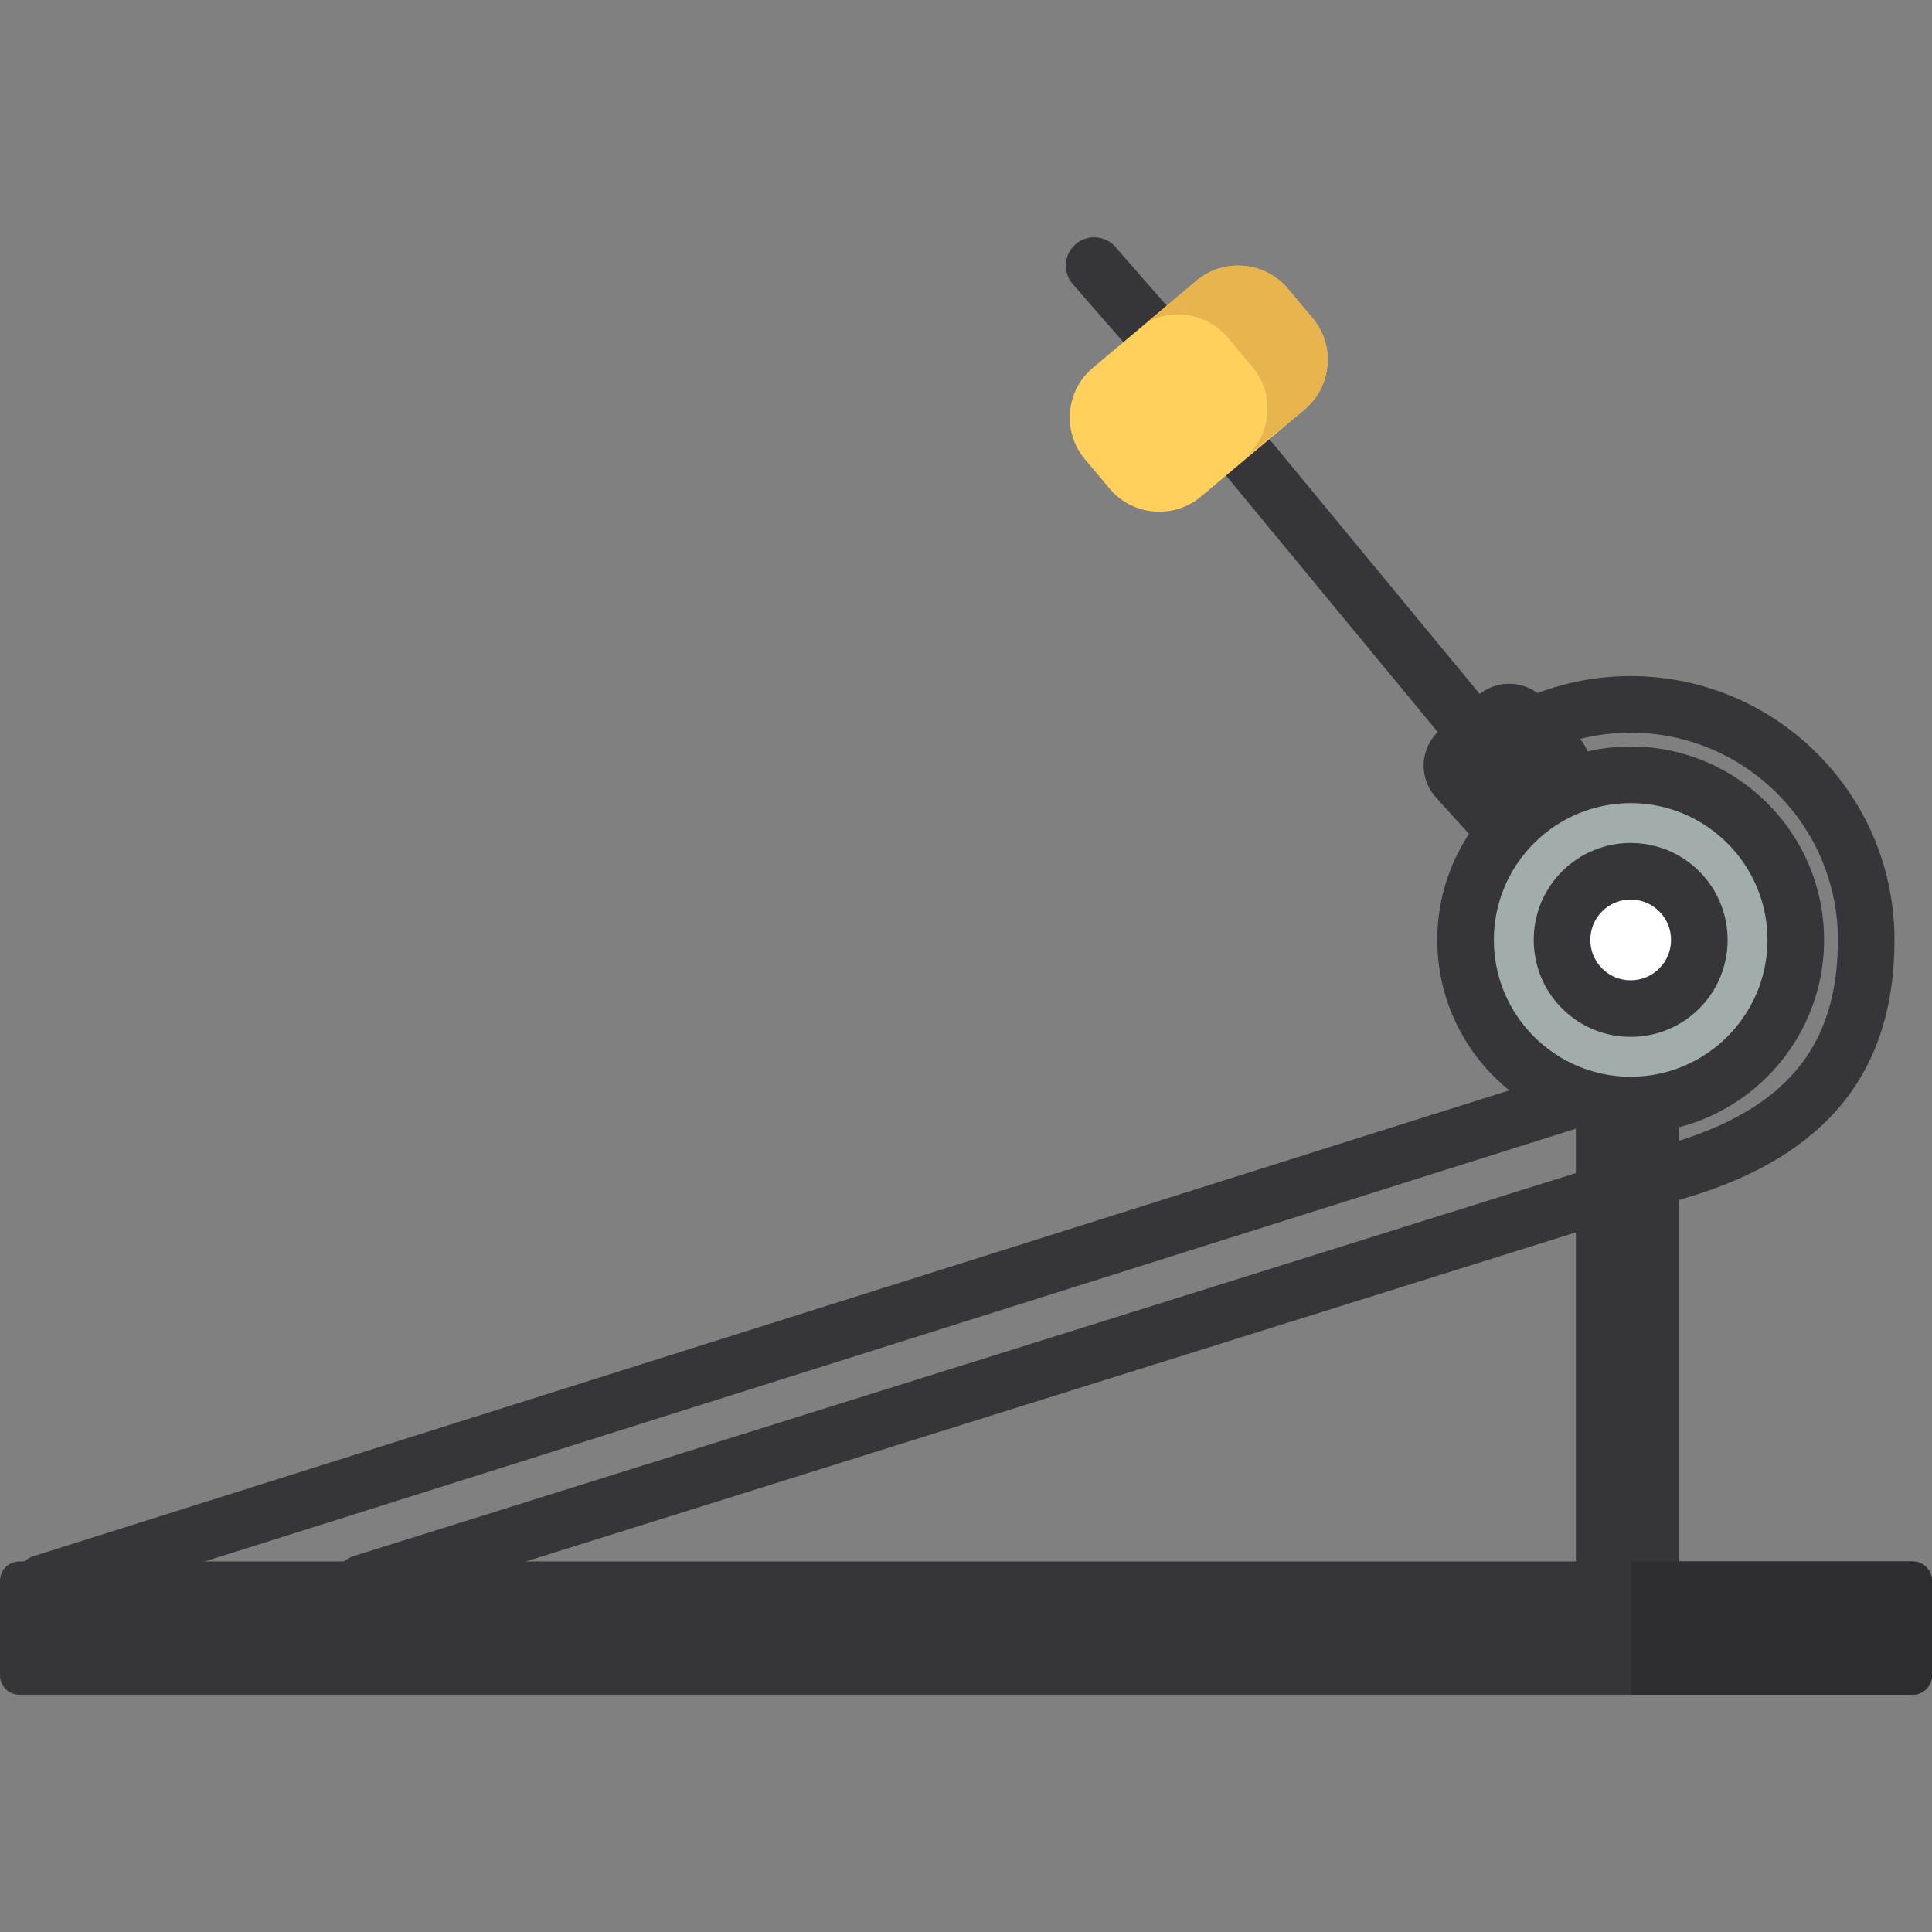 <?xml version="1.0" encoding="iso-8859-1"?>
<!-- Generator: Adobe Illustrator 19.0.0, SVG Export Plug-In . SVG Version: 6.00 Build 0)  -->
<svg xmlns="http://www.w3.org/2000/svg" xmlns:xlink="http://www.w3.org/1999/xlink" version="1.1" id="Capa_1" x="0px" y="0px" viewBox="0 0 512 512" style="enable-background:new 0 0 512 512;" xml:space="preserve">
<rect x="0" y="0" width="512" height="512" fill="#808080" stroke="none"/>
<g>
	<path style="fill:#36353A;" d="M390.113,200.732c-2.16,0-4.305-0.929-5.788-2.726l-59.022-71.502   c-2.637-3.194-2.185-7.922,1.01-10.559c3.193-2.636,7.921-2.186,10.559,1.01l59.022,71.502c2.637,3.194,2.185,7.922-1.01,10.559   C393.486,200.17,391.795,200.732,390.113,200.732z"/>
	<path style="fill:#36353A;" d="M305.971,96.217c-2.09,0-4.169-0.868-5.651-2.566l-16.011-18.332   c-2.726-3.12-2.405-7.857,0.715-10.582c3.119-2.726,7.858-2.405,10.582,0.715l16.011,18.332c2.726,3.12,2.405,7.857-0.715,10.582   C309.479,95.607,307.721,96.217,305.971,96.217z"/>
</g>
<path style="fill:#FFD15C;" d="M345.75,108.498L318.271,131.6c-7.23,6.078-18.119,5.136-24.197-2.094l-6.567-7.811  c-6.078-7.23-5.136-18.119,2.094-24.197l27.479-23.102c7.23-6.078,18.119-5.136,24.197,2.094l6.567,7.811  C353.922,91.531,352.98,102.42,345.75,108.498z"/>
<path style="fill:#E8B44D;" d="M345.75,108.495l-15.94,12.94c7.23-6.07,8.17-16.96,2.09-24.19l-6.56-7.81  c-5.32-6.33-14.34-7.85-21.35-4.04l13.09-11c7.23-6.08,18.12-5.14,24.2,2.09l6.56,7.82C353.92,91.535,352.98,102.415,345.75,108.495  z"/>
<circle style="fill:#A1ACAD;" cx="432.14" cy="249.089" r="43.756"/>
<g>
	<rect x="417.62" y="291.249" style="fill:#36353A;" width="27.382" height="128.28"/>
	<path style="fill:#36353A;" d="M506.866,449.114H5.134c-2.835,0-5.134-2.299-5.134-5.134v-25.055c0-2.835,2.299-5.134,5.134-5.134   h501.732c2.835,0,5.134,2.299,5.134,5.134v25.055C512,446.815,509.701,449.114,506.866,449.114z"/>
</g>
<path style="fill:#2D2C30;" d="M506.866,449.114h-74.579v-35.323h74.579c2.835,0,5.134,2.299,5.134,5.134v25.055  C512,446.815,509.701,449.114,506.866,449.114z"/>
<circle style="fill:#FFFFFF;" cx="432.14" cy="249.089" r="18.202"/>
<g>
	<path style="fill:#36353A;" d="M432.145,179.173c-8.527,0-16.823,1.526-24.709,4.51c-4.689-3.51-11.37-3.336-15.873,0.739   l-10.175,9.21c-2.476,2.241-3.931,5.312-4.097,8.646s0.977,6.534,3.218,9.01l8.793,9.715c-5.311,8.073-8.413,17.723-8.413,28.088   c0,16.086,7.454,30.457,19.083,39.861L8.971,412.373c-3.95,1.247-6.141,5.46-4.895,9.41c1.01,3.199,3.965,5.244,7.15,5.244   c0.748,0,1.509-0.112,2.26-0.35l405.588-128.025c4.175,1.102,8.554,1.695,13.071,1.695c28.263,0,51.257-22.994,51.257-51.257   s-22.994-51.256-51.257-51.256c-3.929,0-7.751,0.459-11.429,1.301c-0.479-1.175-1.145-2.292-2.002-3.309   c4.36-1.096,8.852-1.653,13.43-1.653c30.282,0,54.918,24.636,54.918,54.918c0,28.204-13.71,44.845-44.454,53.956   c-0.037,0.011-0.075,0.021-0.112,0.033L93.757,412.368c-3.953,1.239-6.153,5.447-4.914,9.4c1.005,3.206,3.963,5.259,7.155,5.259   c0.743,0,1.499-0.111,2.245-0.345l348.681-109.271c37.103-11.012,55.139-33.36,55.139-68.321   C502.063,210.538,470.697,179.173,432.145,179.173z M468.401,249.091c0,19.992-16.265,36.257-36.257,36.257   c-19.991,0-36.256-16.265-36.256-36.257c0-19.991,16.265-36.256,36.256-36.256C452.137,212.835,468.401,229.099,468.401,249.091z"/>
	<path style="fill:#36353A;" d="M413.97,267.265c5.011,5.011,11.593,7.516,18.175,7.516s13.164-2.505,18.175-7.516   c10.021-10.021,10.021-26.328,0-36.35c-10.021-10.021-26.328-10.021-36.35,0C403.949,240.937,403.949,257.244,413.97,267.265z    M424.577,241.523c2.086-2.087,4.827-3.13,7.567-3.13s5.481,1.043,7.567,3.13c4.173,4.173,4.173,10.962,0,15.135   c-4.172,4.174-10.963,4.174-15.135,0C420.404,252.485,420.404,245.696,424.577,241.523z"/>
</g>
<g>
</g>
<g>
</g>
<g>
</g>
<g>
</g>
<g>
</g>
<g>
</g>
<g>
</g>
<g>
</g>
<g>
</g>
<g>
</g>
<g>
</g>
<g>
</g>
<g>
</g>
<g>
</g>
<g>
</g>
</svg>

